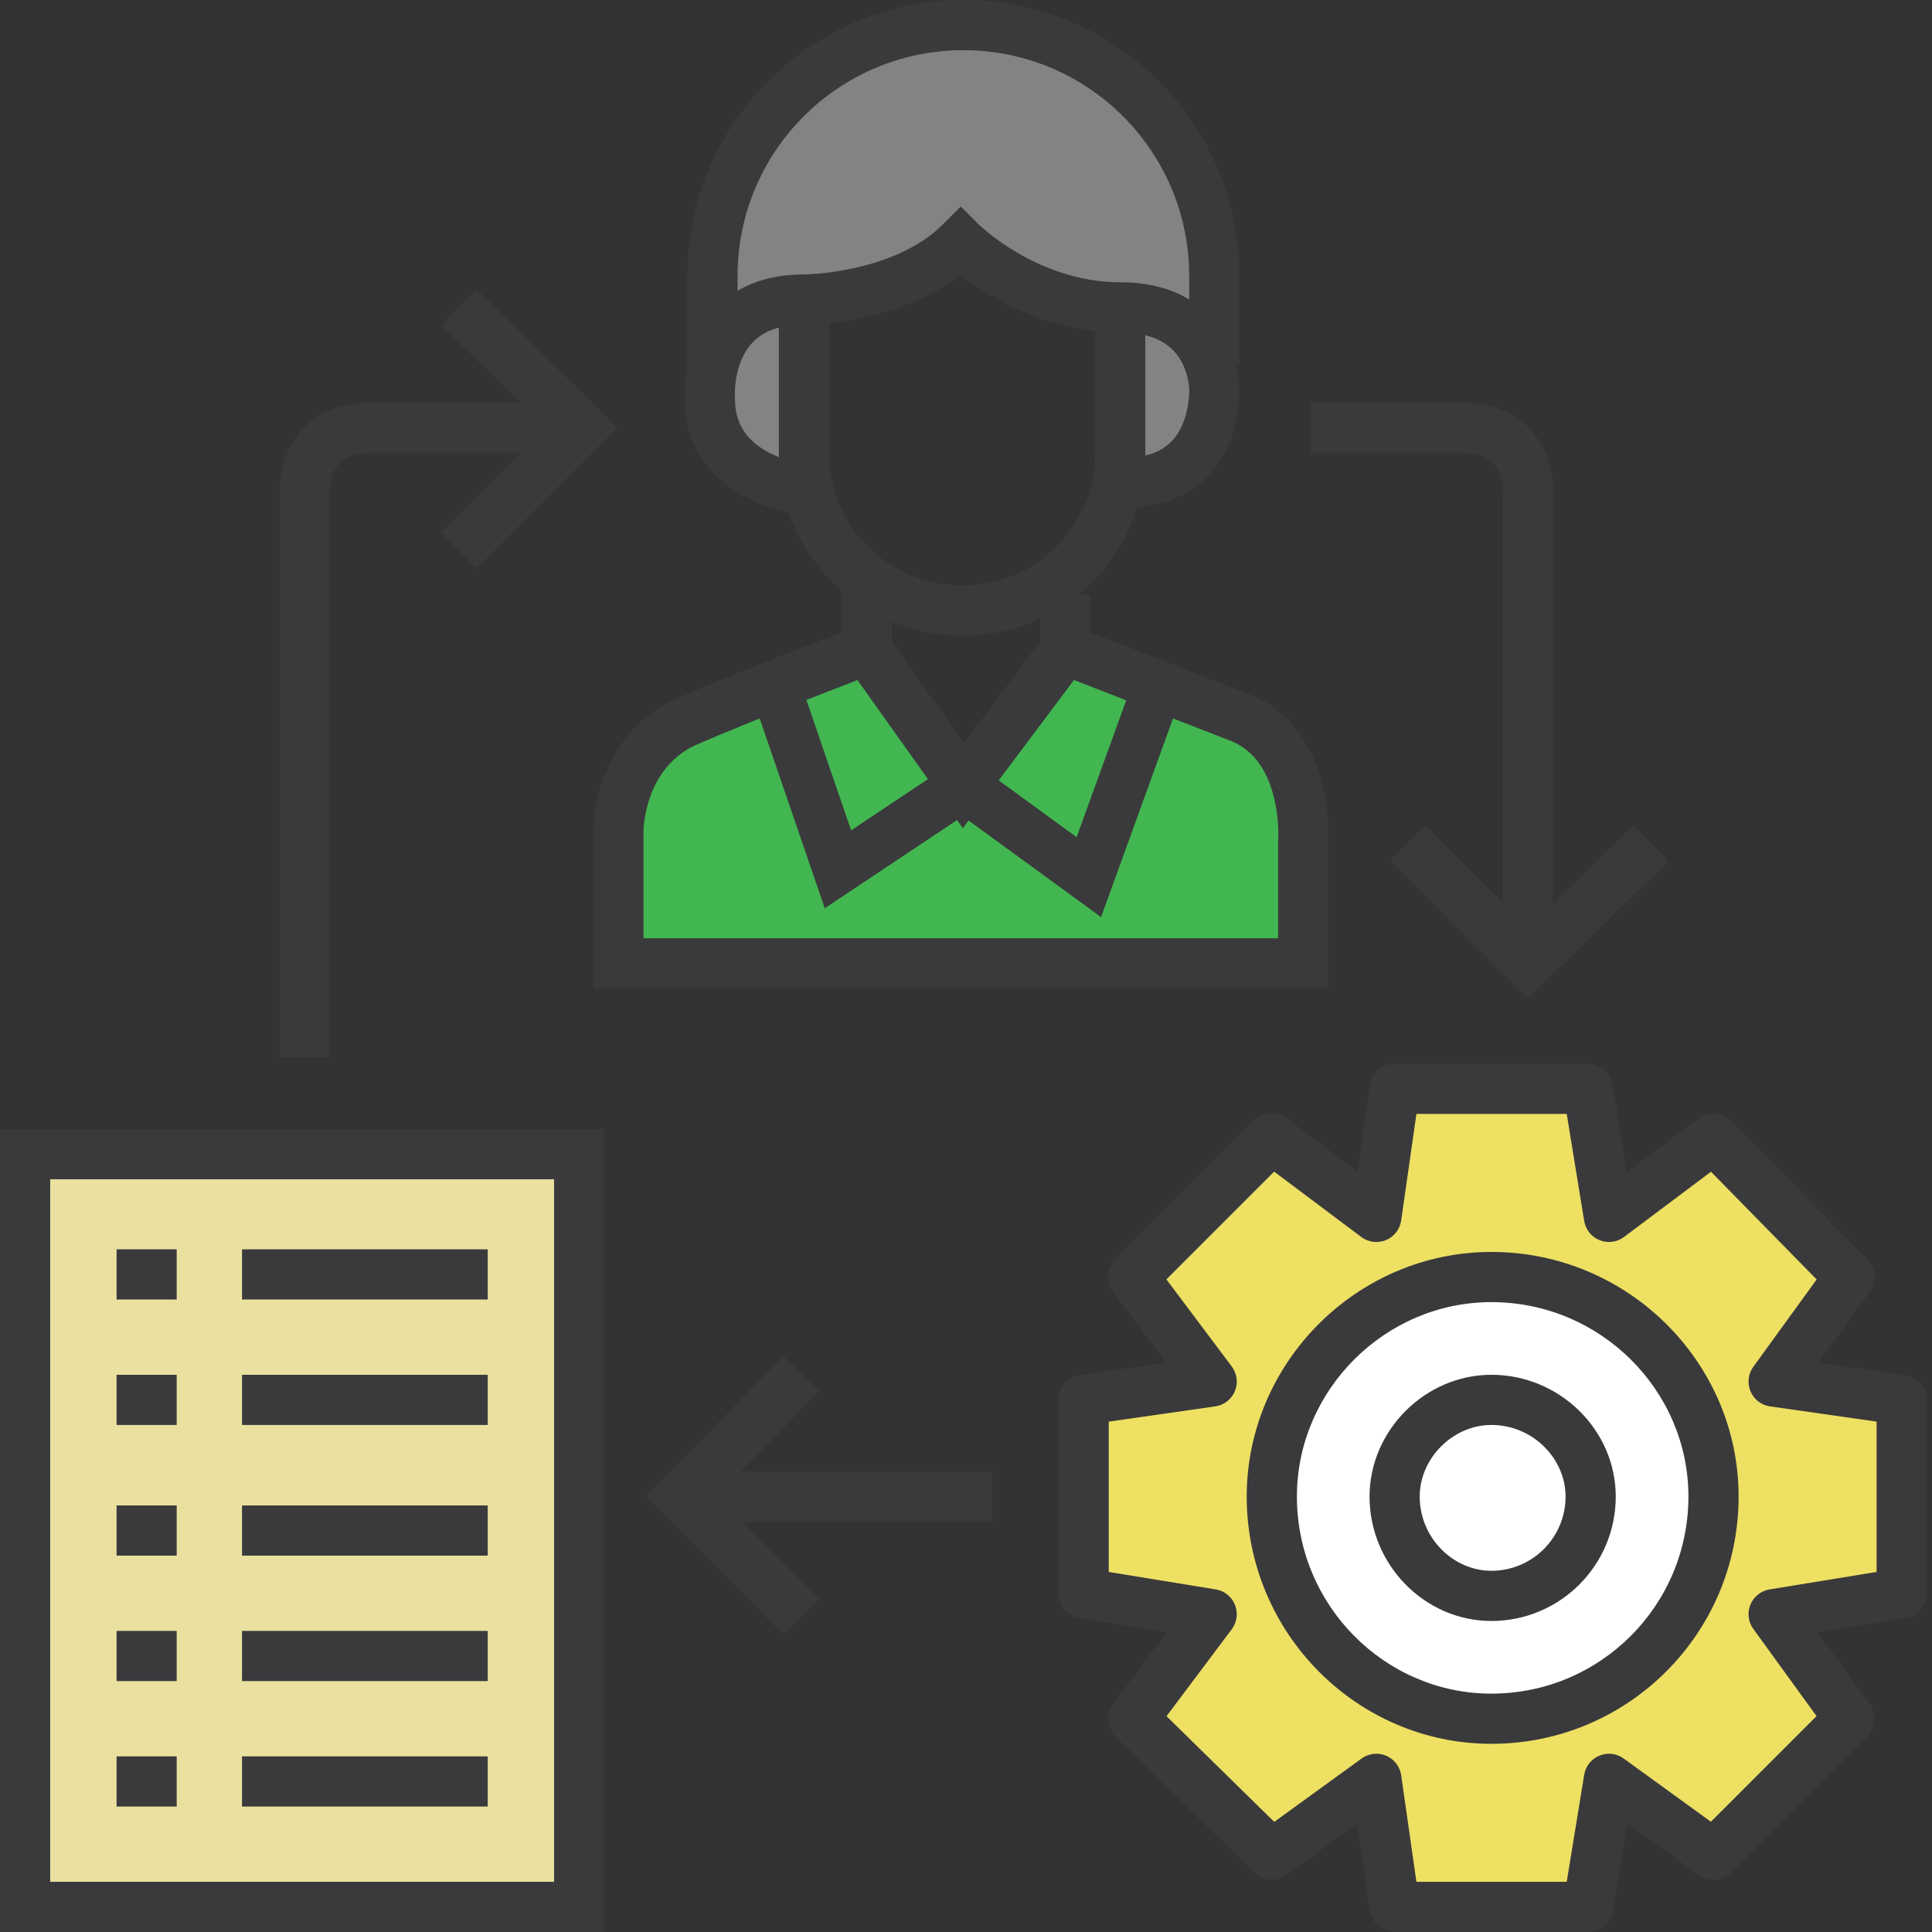 <svg width="77" height="77" viewBox="0 0 77 77" fill="none" xmlns="http://www.w3.org/2000/svg">
<rect x="0" y="0" width="77" height="77" fill="#333333" stroke="none"/>
<path d="M48.396 11C48.396 5.479 43.917 1 38.396 1C32.875 1 28.396 5.479 28.396 11V14.542C28.188 15.271 28.292 15.896 28.292 15.896C28.292 19.229 32.25 19.542 32.25 19.542L32.042 12.25L38.292 9.646L44.646 12.667L44.542 19.229C48.604 19.438 48.396 15.479 48.396 15.479C48.396 15.479 48.396 15.062 48.188 14.542H48.396V11Z" fill="#838384"/>
<path d="M75.792 55.792L70.688 55.062L73.708 50.896L68.292 45.375L64.125 48.5L63.292 43.396H55.583L54.854 48.5L50.688 45.375L45.167 50.896L48.292 55.062L43.188 55.792V63.5L48.292 64.333L45.167 68.5L50.688 73.917L54.854 70.896L55.583 76H63.292L64.125 70.896L68.292 73.917L73.708 68.5L70.688 64.333L75.792 63.5V55.792Z" fill="#EEE063"/>
<path d="M42.458 25.896L49.438 28.604C52.25 29.75 51.938 33.604 51.938 33.604V38.396H24.646V33.083C24.646 33.083 24.646 30.063 27.25 28.813C29.854 27.667 34.542 25.896 34.542 25.896L38.292 31.625L42.458 25.896Z" fill="#42B650"/>
<path d="M23.083 46H1V76H23.083V46Z" fill="#EAE1A1"/>
<path fill-rule="evenodd" clip-rule="evenodd" d="M0 45H24.083V77H0V45ZM2 47V75H22.083V47H2Z" fill="#3A3A3C"/>
<path fill-rule="evenodd" clip-rule="evenodd" d="M7.042 51.792H4.646V49.792H7.042V51.792Z" fill="#3A3A3C"/>
<path fill-rule="evenodd" clip-rule="evenodd" d="M9.646 49.792H19.438V51.792H9.646V49.792Z" fill="#3A3A3C"/>
<path fill-rule="evenodd" clip-rule="evenodd" d="M7.042 56.792H4.646V54.792H7.042V56.792Z" fill="#3A3A3C"/>
<path fill-rule="evenodd" clip-rule="evenodd" d="M9.646 54.792H19.438V56.792H9.646V54.792Z" fill="#3A3A3C"/>
<path fill-rule="evenodd" clip-rule="evenodd" d="M7.042 62H4.646V60H7.042V62Z" fill="#3A3A3C"/>
<path fill-rule="evenodd" clip-rule="evenodd" d="M9.646 60H19.438V62H9.646V60Z" fill="#3A3A3C"/>
<path fill-rule="evenodd" clip-rule="evenodd" d="M7.042 67H4.646V65H7.042V67Z" fill="#3A3A3C"/>
<path fill-rule="evenodd" clip-rule="evenodd" d="M9.646 65H19.438V67H9.646V65Z" fill="#3A3A3C"/>
<path fill-rule="evenodd" clip-rule="evenodd" d="M7.042 72H4.646V70H7.042V72Z" fill="#3A3A3C"/>
<path fill-rule="evenodd" clip-rule="evenodd" d="M9.646 70H19.438V72H9.646V70Z" fill="#3A3A3C"/>
<path fill-rule="evenodd" clip-rule="evenodd" d="M28.552 59.638L32.652 55.45L31.223 54.05L25.739 59.653L31.23 65.145L32.645 63.73L28.552 59.638Z" fill="#3A3A3C"/>
<path fill-rule="evenodd" clip-rule="evenodd" d="M39.542 60.646H27.667V58.646H39.542V60.646Z" fill="#3A3A3C"/>
<path fill-rule="evenodd" clip-rule="evenodd" d="M60.903 36.989L65.092 32.889L66.491 34.319L60.888 39.803L55.397 34.311L56.811 32.897L60.903 36.989Z" fill="#3A3A3C"/>
<path fill-rule="evenodd" clip-rule="evenodd" d="M52.25 16.042H58.188C59.102 16.042 59.851 16.256 60.44 16.649C61.028 17.041 61.384 17.563 61.594 18.056C61.801 18.542 61.872 19.011 61.895 19.347C61.907 19.518 61.906 19.662 61.903 19.768C61.901 19.82 61.898 19.864 61.896 19.897V37.875H59.896V19.799L59.901 19.751C59.901 19.75 59.901 19.749 59.901 19.748C59.902 19.74 59.903 19.723 59.904 19.699C59.906 19.651 59.906 19.575 59.9 19.483C59.887 19.291 59.847 19.057 59.755 18.84C59.665 18.63 59.533 18.448 59.33 18.313C59.129 18.179 58.784 18.042 58.188 18.042H52.25V16.042Z" fill="#3A3A3C"/>
<path fill-rule="evenodd" clip-rule="evenodd" d="M18.991 11.535L24.609 17.034L18.999 22.645L17.584 21.23L21.766 17.049L17.592 12.965L18.991 11.535Z" fill="#3A3A3C"/>
<path fill-rule="evenodd" clip-rule="evenodd" d="M11.146 19.897C11.143 19.864 11.141 19.82 11.139 19.768C11.135 19.662 11.135 19.518 11.146 19.347C11.169 19.011 11.24 18.542 11.447 18.056C11.657 17.563 12.014 17.041 12.602 16.649C13.191 16.256 13.94 16.042 14.854 16.042H22.354V18.042H14.854C14.258 18.042 13.913 18.179 13.711 18.313C13.508 18.448 13.377 18.63 13.287 18.84C13.194 19.057 13.155 19.291 13.142 19.483C13.136 19.575 13.136 19.651 13.138 19.699C13.139 19.723 13.14 19.74 13.14 19.748C13.14 19.749 13.14 19.75 13.14 19.751L13.146 19.799V42.146H11.146V19.897Z" fill="#3A3A3C"/>
<path fill-rule="evenodd" clip-rule="evenodd" d="M54.593 43.254C54.664 42.762 55.086 42.396 55.583 42.396H63.292C63.782 42.396 64.2 42.751 64.279 43.235L64.846 46.709L67.692 44.575C68.093 44.274 68.654 44.317 69.005 44.675L74.422 50.195C74.764 50.544 74.804 51.088 74.518 51.483L72.47 54.307L75.933 54.802C76.426 54.872 76.792 55.294 76.792 55.792V63.5C76.792 63.99 76.436 64.408 75.953 64.487L72.449 65.059L74.518 67.913C74.806 68.311 74.763 68.859 74.415 69.207L68.999 74.624C68.651 74.971 68.103 75.015 67.705 74.726L64.851 72.657L64.279 76.161C64.2 76.645 63.782 77 63.292 77H55.583C55.086 77 54.664 76.634 54.593 76.141L54.099 72.679L51.275 74.726C50.879 75.013 50.335 74.972 49.987 74.63L44.466 69.214C44.108 68.863 44.066 68.301 44.367 67.9L46.501 65.054L43.026 64.487C42.543 64.408 42.188 63.99 42.188 63.5V55.792C42.188 55.294 42.553 54.872 43.046 54.802L46.478 54.311L44.367 51.496C44.068 51.098 44.108 50.541 44.46 50.189L49.98 44.668C50.332 44.316 50.889 44.276 51.288 44.575L54.103 46.687L54.593 43.254ZM56.451 44.396L55.844 48.641C55.794 48.991 55.563 49.289 55.237 49.424C54.91 49.559 54.537 49.512 54.254 49.3L50.781 46.695L46.487 50.99L49.092 54.462C49.304 54.745 49.351 55.119 49.215 55.445C49.08 55.772 48.783 56.002 48.433 56.052L44.188 56.659V62.65L48.453 63.346C48.798 63.403 49.089 63.635 49.219 63.96C49.35 64.284 49.301 64.653 49.092 64.933L46.492 68.399L50.785 72.611L54.267 70.086C54.551 69.88 54.922 69.838 55.244 69.975C55.567 70.112 55.795 70.407 55.844 70.754L56.451 75H62.442L63.138 70.735C63.194 70.392 63.423 70.103 63.744 69.971C64.065 69.839 64.431 69.882 64.712 70.086L68.188 72.606L72.398 68.396L69.878 64.92C69.674 64.639 69.631 64.273 69.763 63.952C69.895 63.632 70.184 63.402 70.526 63.346L74.792 62.65V56.659L70.546 56.052C70.199 56.003 69.903 55.775 69.767 55.453C69.63 55.13 69.672 54.759 69.878 54.475L72.403 50.993L68.191 46.7L64.725 49.3C64.445 49.51 64.076 49.558 63.752 49.428C63.427 49.297 63.194 49.006 63.138 48.661L62.442 44.396H56.451Z" fill="#3A3A3C"/>
<path d="M59.438 68.5C64.333 68.5 68.292 64.542 68.292 59.646C68.292 54.854 64.333 50.896 59.438 50.896C54.646 50.896 50.688 54.854 50.688 59.646C50.688 64.542 54.646 68.5 59.438 68.5Z" fill="white"/>
<path fill-rule="evenodd" clip-rule="evenodd" d="M49.688 59.646C49.688 54.302 54.094 49.896 59.438 49.896C64.878 49.896 69.292 54.294 69.292 59.646C69.292 65.094 64.886 69.5 59.438 69.5C54.086 69.5 49.688 65.086 49.688 59.646ZM59.438 51.896C55.198 51.896 51.688 55.407 51.688 59.646C51.688 63.997 55.206 67.5 59.438 67.5C63.781 67.5 67.292 63.989 67.292 59.646C67.292 55.414 63.789 51.896 59.438 51.896Z" fill="#3A3A3C"/>
<path fill-rule="evenodd" clip-rule="evenodd" d="M54.583 59.646C54.583 57.01 56.802 54.792 59.438 54.792C62.16 54.792 64.396 56.993 64.396 59.646C64.396 62.386 62.177 64.604 59.438 64.604C56.785 64.604 54.583 62.368 54.583 59.646ZM59.438 56.792C57.907 56.792 56.583 58.115 56.583 59.646C56.583 61.298 57.924 62.604 59.438 62.604C61.073 62.604 62.396 61.281 62.396 59.646C62.396 58.132 61.09 56.792 59.438 56.792Z" fill="#3A3A3C"/>
<path fill-rule="evenodd" clip-rule="evenodd" d="M33.042 12.25V18.083C33.042 20.958 35.396 23.333 38.396 23.333C41.281 23.333 43.646 20.969 43.646 18.083V12.25H45.646V18.083C45.646 22.073 42.386 25.333 38.396 25.333C34.313 25.333 31.042 22.084 31.042 18.083V12.25H33.042Z" fill="#3A3A3C"/>
<path fill-rule="evenodd" clip-rule="evenodd" d="M35.542 25.576V23.5H33.542V26.215L38.375 33.008L43.458 26.229V23.708H41.458V25.562L38.417 29.617L35.542 25.576Z" fill="#3A3A3C"/>
<path fill-rule="evenodd" clip-rule="evenodd" d="M27.669 29.721C28.949 29.158 30.747 28.439 32.237 27.856C32.983 27.564 33.648 27.308 34.126 27.124C34.365 27.033 34.558 26.959 34.691 26.909L34.894 26.832L34.188 24.96L33.98 25.04C33.846 25.09 33.652 25.164 33.411 25.257C32.929 25.441 32.26 25.699 31.508 25.993C30.01 26.58 28.17 27.315 26.847 27.897L26.832 27.904L26.817 27.911C25.206 28.685 24.413 30.008 24.03 31.08C23.838 31.616 23.743 32.104 23.695 32.459C23.672 32.637 23.659 32.785 23.653 32.891C23.649 32.945 23.648 32.989 23.647 33.021C23.646 33.037 23.646 33.05 23.646 33.061L23.646 33.074L23.646 33.079L23.646 33.082C23.646 33.082 23.646 33.083 24.646 33.083H23.646V39.396H52.938V33.638C52.938 33.632 52.938 33.624 52.939 33.617C52.941 33.58 52.943 33.528 52.945 33.465C52.949 33.338 52.95 33.16 52.942 32.946C52.925 32.519 52.87 31.931 52.713 31.294C52.403 30.039 51.644 28.423 49.815 27.678L49.807 27.675L42.82 24.964L42.097 26.828L49.067 29.533C50.046 29.935 50.535 30.818 50.771 31.774C50.888 32.244 50.93 32.691 50.943 33.023C50.95 33.187 50.948 33.32 50.946 33.408C50.945 33.452 50.943 33.485 50.942 33.505L50.941 33.524L50.941 33.526L50.938 33.564V37.396H25.646V33.088L25.646 33.078C25.646 33.065 25.647 33.042 25.649 33.011C25.653 32.948 25.661 32.849 25.678 32.725C25.711 32.474 25.779 32.129 25.913 31.753C26.18 31.006 26.685 30.198 27.669 29.721Z" fill="#3A3A3C"/>
<path fill-rule="evenodd" clip-rule="evenodd" d="M29.95 27.679L31.842 27.03L33.921 33.094L38.422 30.094L42.909 33.366L45.06 27.43L46.94 28.112L43.883 36.551L38.37 32.532L32.871 36.198L29.95 27.679Z" fill="#3A3A3C"/>
<path fill-rule="evenodd" clip-rule="evenodd" d="M38.298 10.964C37.081 11.893 35.658 12.373 34.526 12.627C33.836 12.782 33.224 12.859 32.784 12.898C32.563 12.917 32.383 12.927 32.256 12.932C32.192 12.935 32.142 12.936 32.106 12.937L32.062 12.938L32.049 12.938L32.045 12.938L32.043 12.938C32.043 12.938 32.042 12.938 32.042 11.938V12.938C31.195 12.938 30.657 13.141 30.307 13.381C29.953 13.624 29.718 13.953 29.561 14.315C29.401 14.683 29.33 15.066 29.302 15.369C29.288 15.518 29.286 15.639 29.286 15.72C29.286 15.76 29.287 15.79 29.288 15.807L29.289 15.822L29.292 15.857V15.896C29.292 17.058 29.937 17.684 30.718 18.074C31.117 18.274 31.528 18.394 31.846 18.464C32.002 18.498 32.131 18.519 32.218 18.531C32.261 18.537 32.293 18.541 32.312 18.543L32.331 18.545L32.329 18.545C32.329 18.545 32.329 18.545 32.25 19.542C32.171 20.539 32.171 20.539 32.17 20.539L32.167 20.538L32.162 20.538L32.147 20.537C32.134 20.535 32.118 20.534 32.099 20.532C32.06 20.528 32.007 20.521 31.942 20.512C31.812 20.494 31.631 20.465 31.417 20.418C30.993 20.325 30.414 20.159 29.824 19.863C28.631 19.267 27.305 18.08 27.292 15.929C27.291 15.919 27.291 15.908 27.29 15.896C27.288 15.855 27.287 15.8 27.286 15.732C27.285 15.596 27.29 15.408 27.311 15.186C27.351 14.746 27.456 14.14 27.726 13.518C27.998 12.891 28.447 12.231 29.177 11.731C29.91 11.229 30.857 10.938 32.04 10.938L32.044 10.938L32.068 10.937C32.091 10.937 32.127 10.936 32.176 10.934C32.275 10.93 32.422 10.922 32.608 10.906C32.981 10.873 33.503 10.807 34.088 10.675C35.282 10.407 36.632 9.892 37.584 8.939L38.292 8.232L38.997 8.937C38.997 8.937 38.996 8.937 38.997 8.937C38.997 8.937 38.998 8.938 38.998 8.938C38.998 8.938 38.998 8.938 38.998 8.938L39.012 8.952C39.026 8.965 39.05 8.987 39.083 9.017C39.148 9.076 39.25 9.165 39.385 9.274C39.656 9.493 40.057 9.788 40.565 10.084C41.588 10.678 43.002 11.25 44.646 11.25C46.875 11.25 48.143 12.245 48.792 13.363C49.097 13.888 49.246 14.405 49.319 14.785C49.356 14.976 49.375 15.139 49.385 15.258C49.39 15.318 49.393 15.367 49.394 15.404C49.395 15.423 49.395 15.439 49.395 15.451L49.396 15.454C49.396 15.468 49.397 15.485 49.397 15.505C49.398 15.546 49.398 15.602 49.397 15.67C49.394 15.805 49.384 15.992 49.358 16.213C49.306 16.649 49.184 17.251 48.896 17.86C48.605 18.476 48.134 19.117 47.384 19.581C46.631 20.048 45.673 20.289 44.49 20.228L44.593 18.231C45.442 18.274 45.981 18.098 46.331 17.881C46.685 17.662 46.924 17.353 47.088 17.005C47.256 16.65 47.336 16.275 47.372 15.976C47.389 15.829 47.395 15.709 47.397 15.628C47.398 15.588 47.398 15.559 47.397 15.542L47.397 15.527L47.397 15.526L47.396 15.505V15.486C47.396 15.485 47.396 15.484 47.396 15.482C47.395 15.472 47.394 15.452 47.392 15.423C47.387 15.366 47.377 15.276 47.355 15.165C47.312 14.939 47.226 14.648 47.062 14.367C46.773 13.869 46.166 13.25 44.646 13.25C42.539 13.25 40.777 12.52 39.56 11.812C39.044 11.513 38.619 11.213 38.298 10.964ZM32.332 18.545C32.333 18.545 32.333 18.545 32.332 18.545Z" fill="#3A3A3C"/>
<path fill-rule="evenodd" clip-rule="evenodd" d="M38.396 2C33.427 2 29.396 6.031 29.396 11V14.542H27.396V11C27.396 4.927 32.323 0 38.396 0C44.469 0 49.396 4.927 49.396 11V14.542H47.396V11C47.396 6.031 43.364 2 38.396 2Z" fill="#3A3A3C"/>
</svg>
